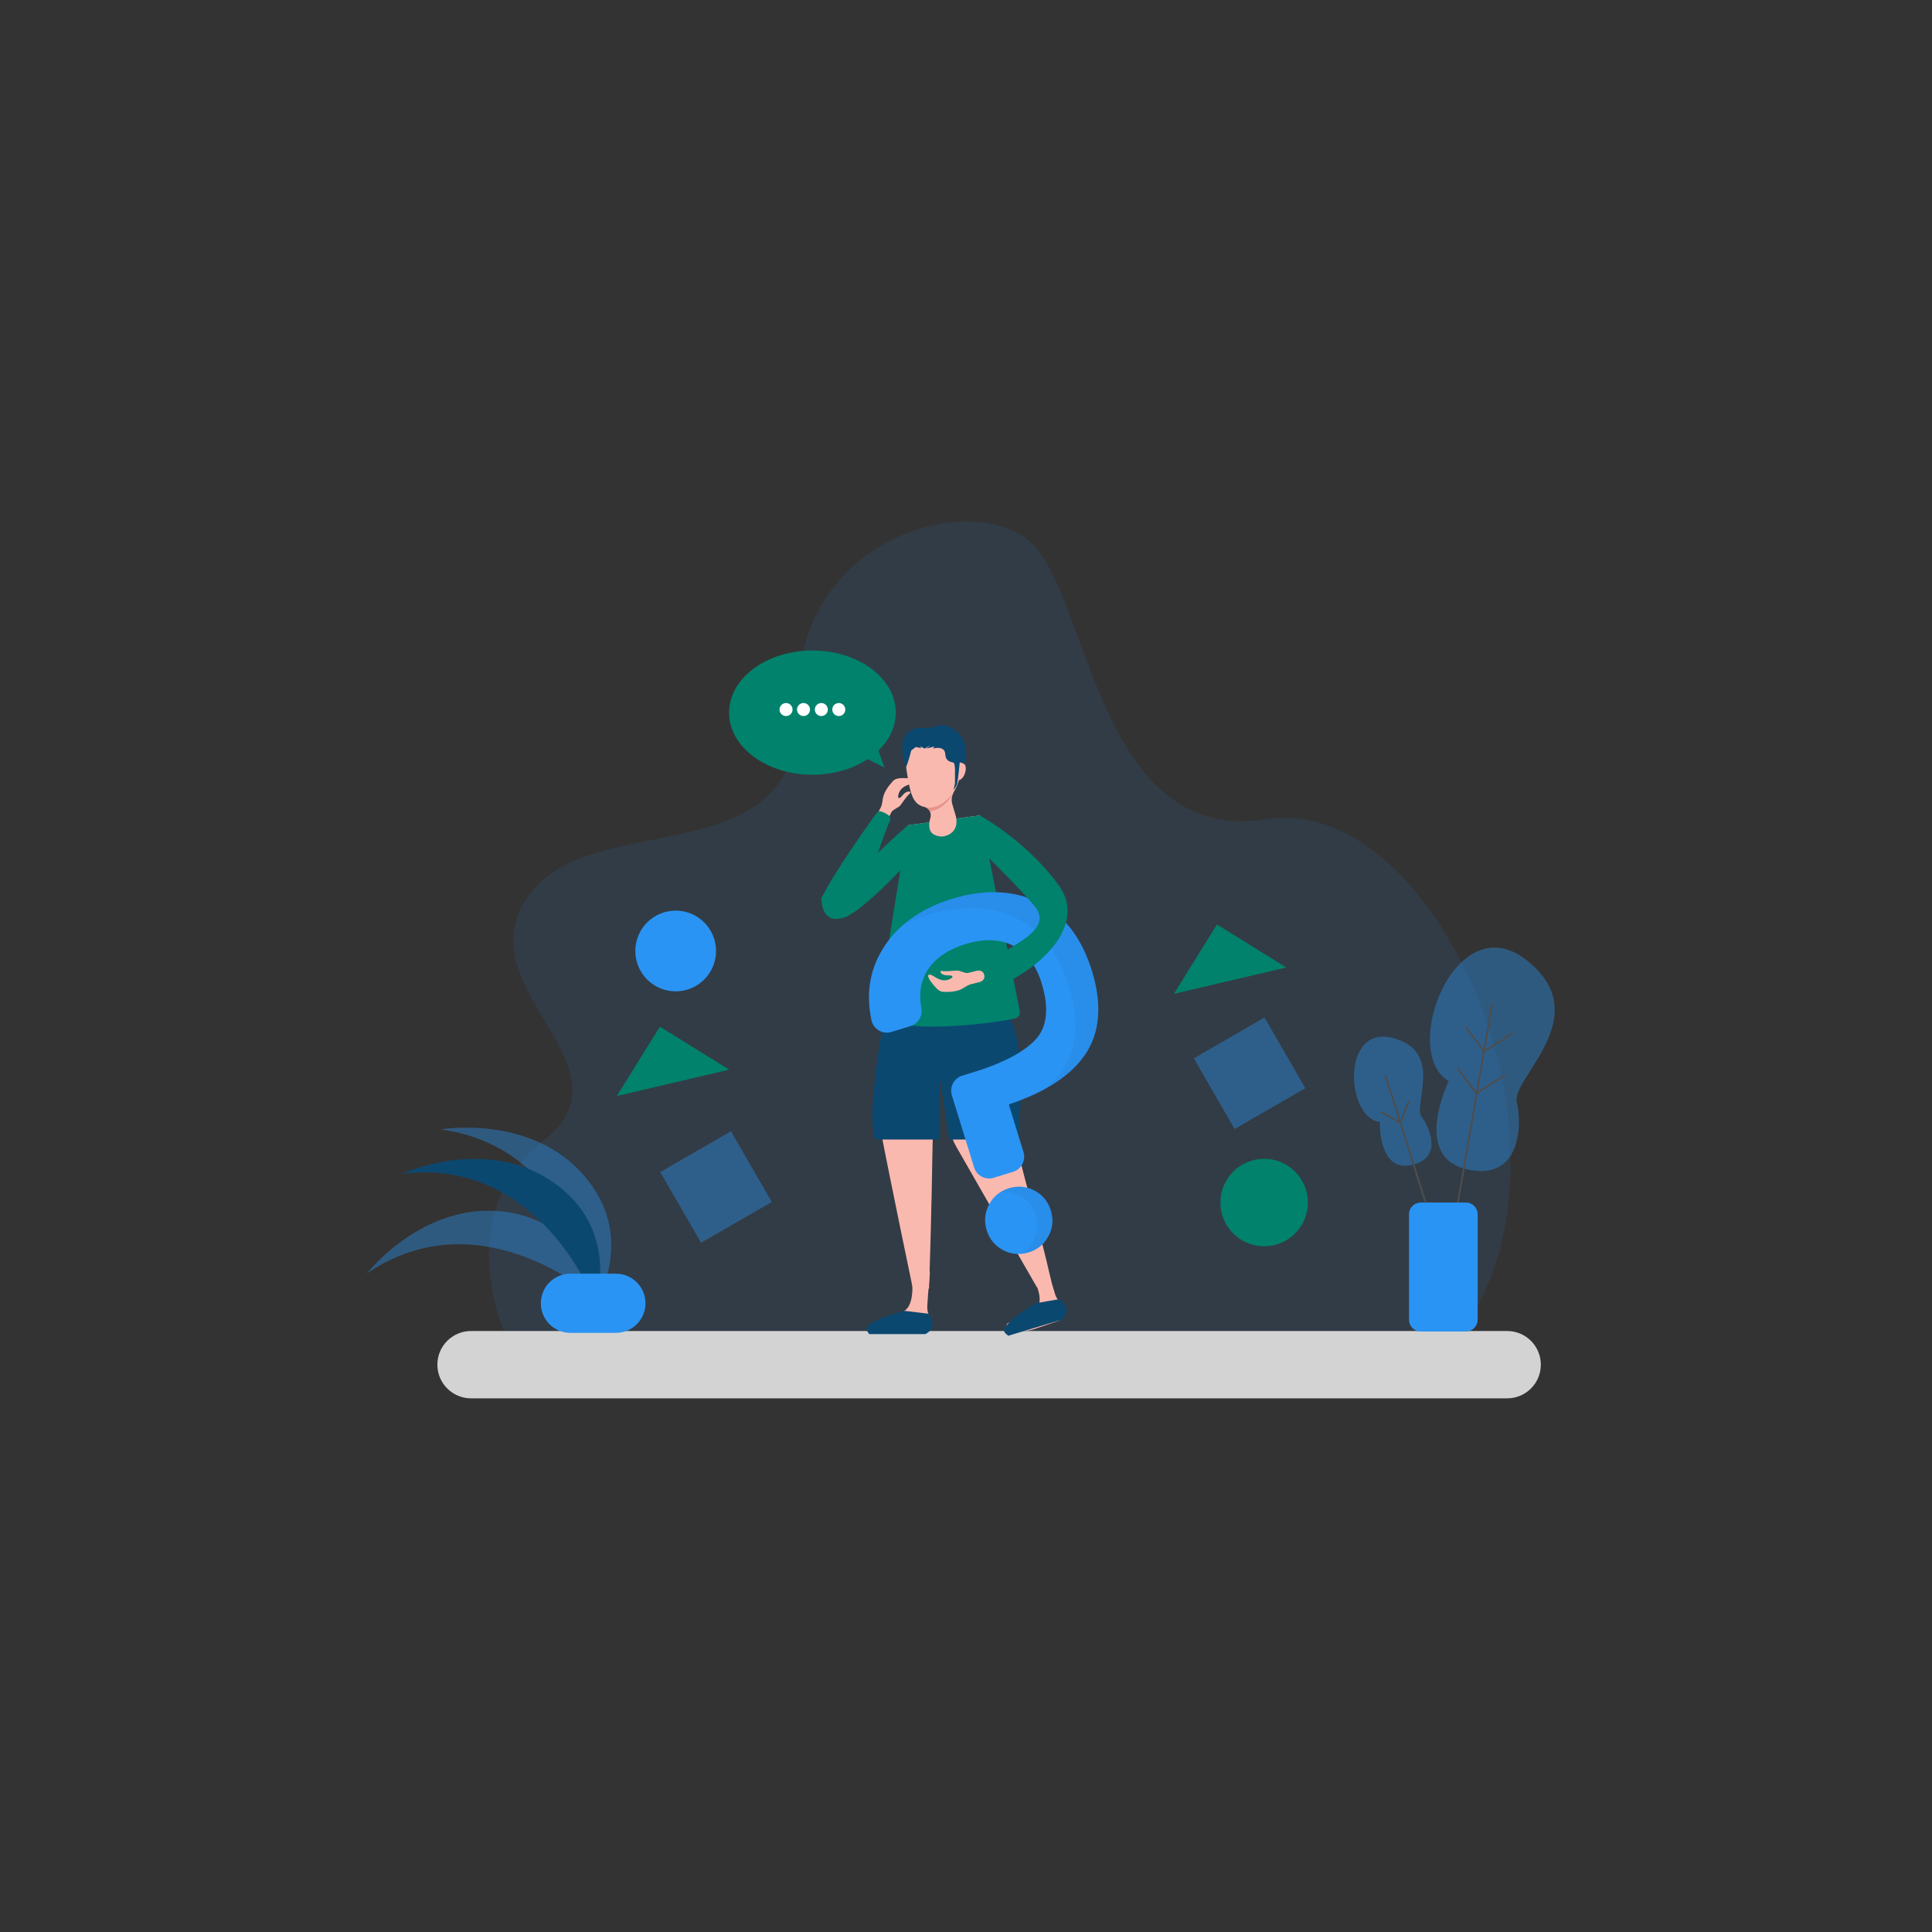 <svg xmlns="http://www.w3.org/2000/svg" xmlns:xlink="http://www.w3.org/1999/xlink" version="1.1" id="Layer_1" x="0px" y="0px" viewBox="0 0 1080 1080" enable-background="new 0 0 1080 1080" xml:space="preserve">
<rect x="0" y="0" width="1080" height="1080" fill="#333333" stroke="none"/>
<path xmlns="http://www.w3.org/2000/svg" opacity="0.1" fill="#2A94F4" d="M282.797,746.699c0,0-31.78-67.465,21.11-109.191s-44.11-84.089-9.11-135.908  s154-9.818,151-105.818s97-122,130-93s37.535,170.35,132.267,155.175c94.733-15.175,183.733,185.121,107.733,288.473  L282.797,746.699z"/>
<g xmlns="http://www.w3.org/2000/svg">
	<path fill="#FAB9AF" d="M519.816,711.289l-1.092,13.109c-0.01,2.66-0.788,6.476-0.066,9.037l1.137,4.027   c0.933,3.307-1.552,6.589-4.988,6.577c-8.907-0.032-24.13-0.008-28.053-0.002c-0.642,0.001-1.271-0.432-1.326-1.072   c-0.331-3.818,10.696-6.374,19.002-9.59c6.327-2.449,5.989-13.821,5.21-20.461c-0.294-2.509,1.798-4.644,4.315-4.435l0,0   C516.038,708.652,519.824,709.197,519.816,711.289z"/>
	<path fill="#FAB9AF" d="M585.4,708.821l4.506,14.96c0.199,0.661,0.496,1.288,0.882,1.861l3.194,4.743   c2.028,3.011,0.568,7.125-2.904,8.185c0,0-6.44,2.265-13.079,4.447c-6.796,2.233-15.344,0.367-15.344-1.427   c0-3.984,3.715-0.822,9.938-4.983c2.086-1.394,4.238-2.853,6.156-4.36c5.356-4.204,0.679-14.847-2.599-20.842   c-1.179-2.155,0.073-4.831,2.475-5.343l1.552-0.331C582.457,705.245,584.728,706.589,585.4,708.821z"/>
	<path fill="#FAB9AF" d="M507.913,582.789c-7.659-0.443-1.256,1.458-8.852,0.69c1.227,13.818-10.631,28.26-7.002,47.179   c5.851,30.497,18.043,88.776,18.043,88.776c3.022,1.323,6.095,1.655,9.224,0.875c0,0,0.926-25.707,1.492-53.391   c0.543-26.551,0.689-54.92,2.381-64.202c0.866-4.751,1.971-11.45,3.141-18.814C520.198,583.615,514.083,583.146,507.913,582.789z"/>
	<path fill="#FAB9AF" d="M566.237,613.989c1.514-9.414-5.181-20.085-3.817-30.51c-11.255,0.186-14.227,0.629-25.474,0.676   c-5.088,0.021,4.294-1.473-0.744-1.768c-0.742,18.444-12.529,39.542-1.566,58.751c21.93,38.421,44.962,78.365,44.962,78.365   c2.967,0.121,5.659-0.955,8.16-2.853c0,0-3.845-17.418-9.403-37.756C571.996,655.625,563.942,628.258,566.237,613.989z"/>
</g>
<path xmlns="http://www.w3.org/2000/svg" fill="#0B4870" d="M494.691,567.092c0,0-10.924,54.62-5.462,69.913h36.049v-34.957l5.462,34.957h38.234  c0,0,6.554-54.62-6.554-71.006L494.691,567.092z"/>
<path xmlns="http://www.w3.org/2000/svg" fill="#FAB9AF" d="M506.88,445.364c-1.713,2.143-3.196,4.48-3.962,5.259c-0.32,0.325-1.438,0.934-1.749,1.133  c-0.916,0.585-2.426,1.344-2.894,2.325l-2.035,4.09c-0.95,1.993-2.634,3.045-4.627,2.095l0,0c-2.158-1.029-2.261-3.339-0.989-5.363  l1.376-2.886c1.018-1.621,1.208-3.544,1.488-5.438c0.57-3.852,3.321-7.415,5.795-10.066c1.552-1.664,4.618-1.673,8.698-1.461  c2.005,0.104,5.082,0.864,3.047,2.365c-1.706,1.258-7.902,1.344-8.934,7.373c-0.051,0.296-0.126,1.066,0.202,1.235  c0.978,0.503,2.21-1.613,3.197-2.461c1.386-1.19,2.734-1.296,3.304-0.828C509.4,443.231,508.103,443.834,506.88,445.364z"/>
<path xmlns="http://www.w3.org/2000/svg" fill="#00826c" d="M474.342,511.632c7.428-3.785,18.583-43.656,23.08-52.605c0.609-1.211,0.228-2.687-0.9-3.438  c-0.682-0.454-1.429-0.917-2.038-1.207c-0.601-0.286-1.275-0.547-1.867-0.756c-0.925-0.326-1.949-0.003-2.526,0.79  c-4.522,6.22-23.977,33.271-30.947,47.795C459.143,502.211,458.904,519.498,474.342,511.632z"/>
<polygon xmlns="http://www.w3.org/2000/svg" fill="#FAB9AF" points="492.249,567.533 507.364,461.328 548.141,455.731 569.35,566.766 "/>
<path xmlns="http://www.w3.org/2000/svg" fill="#00826c" d="M490.688,564.828l16.676-103.5l40.778-5.597l21.915,109.289c0.412,2.054-0.919,4.048-2.976,4.438  c-7.592,1.439-25.905,4.445-46.399,4.444c-15.3,0-23.898-2.975-27.809-4.859C491.286,568.281,490.408,566.565,490.688,564.828z"/>
<g xmlns="http://www.w3.org/2000/svg">
	<path fill="#FAB9AF" d="M524.119,412.439c9.101,0,12.496,6.478,12.67,18.462c0.065,4.488-1.954,8.935-3.579,11.774   c-1.207,2.109-1.538,4.607-0.85,6.938l1.998,6.764c1.359,6.274-1.621,9.716-6.02,10.965c-2.179,0.619-4.79,0.139-6.693-1.09   c-2.262-1.462-2.448-4.606-2.028-7.267l0.516-1.929c0.695-2.598-0.81-5.398-3.438-5.973c-7.007-1.532-8.011-8.837-9.889-20.182   C504.851,419.077,515.019,412.439,524.119,412.439z"/>
	<path fill="#FAB9AF" d="M531.772,431.123c0,2.779,1.035,5.031,3.71,5.031s4.392-3.821,4.392-6.6c0-2.779-1.717-3.462-4.392-3.462   S531.772,428.344,531.772,431.123z"/>
</g>
<path xmlns="http://www.w3.org/2000/svg" fill="#E8948B" d="M532.879,443.32c0,0-6.797,9.345-15.255,8.078c0,0,1.756,0.84,2.183,2.205  C519.807,453.603,527.841,453.009,532.879,443.32z"/>
<g xmlns="http://www.w3.org/2000/svg">
	<g>
		<g>
			<path fill="#2A94F4" d="M563.968,664.245c-4.974,1.533-8.709,4.606-11.103,9.132c-2.394,4.526-2.83,9.344-1.297,14.318     c1.535,4.979,4.608,8.715,9.133,11.103c4.526,2.393,9.344,2.829,14.318,1.296c1.972-0.608,3.75-1.459,5.327-2.547     c2.396-1.653,4.329-3.855,5.777-6.586c2.393-4.527,2.829-9.344,1.296-14.318c-1.532-4.969-4.604-8.704-9.134-11.104     C573.754,663.149,568.937,662.713,563.968,664.245z"/>
		</g>
	</g>
	<g opacity="0.08">
		<g>
			<path fill="#0B4870" d="M578.285,665.541c-4.531-2.391-9.347-2.827-14.316-1.296c-1.605,0.495-3.079,1.152-4.423,1.965     c3.555-0.34,7.011,0.359,10.314,2.102c4.53,2.4,7.602,6.135,9.134,11.104c1.533,4.974,1.097,9.791-1.296,14.318     c-1.447,2.731-3.38,4.933-5.777,6.586c-0.295,0.203-0.599,0.396-0.908,0.582c1.322-0.126,2.658-0.392,4.006-0.807     c1.972-0.608,3.75-1.459,5.327-2.547c2.396-1.653,4.329-3.855,5.777-6.586c2.393-4.527,2.829-9.344,1.296-14.318     C585.887,671.676,582.815,667.94,578.285,665.541z"/>
		</g>
	</g>
	<g>
		<g>
			<path fill="#2A94F4" d="M580.404,504.279c-14.061-6.738-30.303-7.346-48.274-1.807c-17.966,5.538-31.133,15.207-39.135,28.736     c-6.955,11.762-8.917,24.928-5.831,39.133c0.52,2.394,2.032,4.476,4.147,5.713c2.115,1.237,4.671,1.532,7.011,0.811l10.7-3.299     c4.27-1.317,6.864-5.628,6.029-10.028c-1.479-7.804-0.526-14.447,2.913-20.311c4.164-7.098,11.501-12.307,21.808-15.485     c10.275-3.167,19.247-2.856,26.664,0.926c7.389,3.773,12.71,10.795,15.815,20.869c4.281,13.886,3.187,24.467-3.251,31.448     c-6.78,7.351-19.044,13.701-36.476,18.885l-4.63,1.427c-4.623,1.425-7.223,6.345-5.799,10.966l12.431,40.328     c0.69,2.239,2.211,4.075,4.282,5.17c2.071,1.095,4.445,1.318,6.684,0.628l10.854-3.346c0.875-0.27,1.677-0.664,2.393-1.159     c3.069-2.118,4.561-6.061,3.406-9.808l-8.051-26.117c-0.1-0.324,0.079-0.674,0.396-0.781     c20.059-6.776,34.212-16.056,42.067-27.585c8.354-12.261,9.647-28.022,3.845-46.846C604.625,524,594.531,511.057,580.404,504.279     z"/>
		</g>
	</g>
	<g opacity="0.08">
		<g>
			<path fill="#0B4870" d="M580.404,504.279c-14.061-6.738-30.303-7.346-48.274-1.807c-11.124,3.429-20.406,8.444-27.764,14.976     c4.551-2.428,9.549-4.487,14.991-6.164c17.971-5.54,34.213-4.932,48.274,1.807c14.127,6.778,24.221,19.721,30,38.471     c5.802,18.824,4.508,34.585-3.845,46.846c-2.413,3.541-5.422,6.869-9.011,9.978c9.619-5.359,16.914-11.641,21.784-18.789     c8.354-12.261,9.647-28.022,3.845-46.846C604.625,524,594.531,511.057,580.404,504.279z"/>
		</g>
	</g>
</g>
<path xmlns="http://www.w3.org/2000/svg" fill="#00826c" d="M547.907,456c0,0,26,14,44,39s-18,52-39,58s-23-1-5-13s42-20,30-34s-34-35-34-35L547.907,456z"/>
<path xmlns="http://www.w3.org/2000/svg" fill="#FAB9AF" d="M528.96,542.927c2.743-0.078,5.484-0.457,6.573-0.375c0.455,0.034,1.641,0.494,1.995,0.603  c1.038,0.321,2.593,0.982,3.645,0.705l4.436-1.091c2.135-0.563,4.026,0.042,4.589,2.177l0,0c0.61,2.312-1.086,3.883-3.454,4.221  l-3.092,0.815c-1.895,0.271-3.485,1.369-5.111,2.379c-3.308,2.055-7.804,2.258-11.427,2.083c-2.273-0.109-4.261-2.443-6.737-5.693  c-1.216-1.597-2.625-4.437-0.164-3.854c2.063,0.489,6.132,5.162,11.401,2.053c0.259-0.153,0.895-0.592,0.812-0.952  c-0.249-1.071-2.659-0.644-3.944-0.85c-1.804-0.289-2.756-1.249-2.767-1.986C525.704,542.383,527.002,542.983,528.96,542.927z"/>
<path xmlns="http://www.w3.org/2000/svg" fill="#00826c" d="M504.467,485.242c0,0-22.117,23.716-31.97,27.411s-12.945-9.434,35.049-51.325L504.467,485.242z"/>
<path xmlns="http://www.w3.org/2000/svg" fill="#D3D3D3" d="M842.519,781.681H263.311c-10.395,0-18.821-8.427-18.821-18.821l0,0c0-10.395,8.427-18.821,18.821-18.821  h579.208c10.395,0,18.821,8.427,18.821,18.821l0,0C861.34,773.254,852.914,781.681,842.519,781.681z"/>
<path xmlns="http://www.w3.org/2000/svg" fill="#0B4870" d="M536.509,426.091c0,0-0.965,9.863-1.423,11.845c-0.458,1.981-2.206,3.617-2.206,3.617  s1.142-3.064,0.972-5.021c-0.17-1.957,0.524-9.745-0.972-10.255c-1.496-0.511-4.177-0.426-4.475-4.766  c-0.298-4.34-5.277-3.489-6.298-3.149s0.426-1.064,0.426-1.064l-4.723,1.149l2.34-1.83l-3.234,1.83l-2.723-1.277l0.894,1.064  l-3.149-0.638l-2.553,1.915c0,0-1.506,6.123-2.806,9.13c0,0-4.556-10.194-0.556-17.258c4-7.064,12.766-3.064,17.617-5.532  c4.851-2.468,20.108,4.031,15.543,21.377C539.181,427.228,538.222,426.426,536.509,426.091z"/>
<path xmlns="http://www.w3.org/2000/svg" fill="#0B4870" d="M518.92,734.361l-13.309-1.595c0,0-24.1,5.884-20.866,11.271l1.106,1.728h31.404  C517.255,745.766,525.18,742.446,518.92,734.361z"/>
<path xmlns="http://www.w3.org/2000/svg" fill="#0B4870" d="M591.983,726.251l-13.205,2.307c0,0-21.383,12.577-16.734,16.805l1.557,1.336l30.073-9.047  C593.675,737.652,600.307,732.19,591.983,726.251z"/>
<ellipse xmlns="http://www.w3.org/2000/svg" fill="#00826c" cx="454.151" cy="398.362" rx="46.597" ry="34.723"/>
<polygon xmlns="http://www.w3.org/2000/svg" fill="#00826c" points="489.799,416.064 494.447,429.085 481.426,422.574 "/>
<circle xmlns="http://www.w3.org/2000/svg" fill="#FFFFFF" cx="439.406" cy="396.638" r="3.638"/>
<circle xmlns="http://www.w3.org/2000/svg" fill="#FFFFFF" cx="449.172" cy="396.638" r="3.638"/>
<circle xmlns="http://www.w3.org/2000/svg" fill="#FFFFFF" cx="459.129" cy="396.638" r="3.638"/>
<circle xmlns="http://www.w3.org/2000/svg" fill="#FFFFFF" cx="468.895" cy="396.638" r="3.638"/>
<path xmlns="http://www.w3.org/2000/svg" opacity="0.4" fill="#2A94F4" d="M334.328,726.721c0,0-64.667-58.903-129.333-14.775c0,0,31.732-40.592,77.333-34.539  S334.328,726.721,334.328,726.721z"/>
<path xmlns="http://www.w3.org/2000/svg" opacity="0.4" fill="#2A94F4" d="M332.349,729.091c0,0-8.412-87.066-85.967-97.75c0,0,50.767-8.797,80.512,26.293  C356.638,692.723,332.349,729.091,332.349,729.091z"/>
<path xmlns="http://www.w3.org/2000/svg" fill="#0B4870" d="M332.916,728.716c0,0-30.302-82.055-108.022-72.641c0,0,46.854-21.433,84.553,4.927  S332.916,728.716,332.916,728.716z"/>
<path xmlns="http://www.w3.org/2000/svg" fill="#2A94F4" d="M360.828,728.537c0,9.132-7.403,16.536-16.536,16.536h-25.429c-9.132,0-16.536-7.403-16.536-16.536l0,0  c0-9.132,7.403-16.536,16.536-16.536h25.429C353.425,712.001,360.828,719.405,360.828,728.537L360.828,728.537z"/>
<path xmlns="http://www.w3.org/2000/svg" fill="#2A94F4" d="M826.023,737.747c0,3.618-2.933,6.551-6.551,6.551h-25.27c-3.618,0-6.551-2.933-6.551-6.551v-58.963  c0-3.618,2.933-6.551,6.551-6.551h25.27c3.618,0,6.551,2.933,6.551,6.551V737.747z"/>
<path xmlns="http://www.w3.org/2000/svg" opacity="0.4" fill="#2A94F4" d="M809.867,604.36c0,0-20.687,42.051,9.793,49.212s31.359-24.558,28.235-37.63  c-3.123-13.072,45.243-48.216,5.352-79.306S782.269,588.321,809.867,604.36z"/>
<path xmlns="http://www.w3.org/2000/svg" opacity="0.4" fill="#2A94F4" d="M771.347,627.188c0,0-0.974,27.672,17.188,24.155c18.162-3.516,10.96-20.826,6.112-27.116  c-4.847-6.29,12.718-36.937-16.307-44.041C749.315,573.082,752.59,625.221,771.347,627.188z"/>
<line xmlns="http://www.w3.org/2000/svg" fill="none" stroke="#4D4D4D" stroke-miterlimit="10" x1="774.445" y1="601.102" x2="796.907" y2="672.232"/>
<polyline xmlns="http://www.w3.org/2000/svg" fill="none" stroke="#4D4D4D" stroke-miterlimit="10" points="787.548,615.586 782.79,627.53 771.949,621.558 "/>
<line xmlns="http://www.w3.org/2000/svg" fill="none" stroke="#4D4D4D" stroke-miterlimit="10" x1="834.229" y1="560.858" x2="814.961" y2="672.232"/>
<polyline xmlns="http://www.w3.org/2000/svg" fill="none" stroke="#4D4D4D" stroke-miterlimit="10" points="845.534,577.704 829.57,587.786 819.328,573.961 "/>
<polyline xmlns="http://www.w3.org/2000/svg" fill="none" stroke="#4D4D4D" stroke-miterlimit="10" points="841.166,601.06 825.203,611.142 814.961,597.317 "/>
<circle xmlns="http://www.w3.org/2000/svg" fill="#00826c" cx="706.663" cy="672.232" r="24.449"/>
<circle xmlns="http://www.w3.org/2000/svg" fill="#2A94F4" cx="377.712" cy="531.601" r="22.562"/>
<rect xmlns="http://www.w3.org/2000/svg" x="377.465" y="640.758" transform="matrix(0.866 -0.5 0.5 0.866 -278.157 289.038)" opacity="0.4" fill="#2A94F4" width="45.617" height="45.617"/>
<polyline xmlns="http://www.w3.org/2000/svg" fill="#00826c" points="344.829,612.669 368.874,573.903 407.639,597.948 "/>
<rect xmlns="http://www.w3.org/2000/svg" x="675.719" y="577.165" transform="matrix(0.866 -0.5 0.5 0.866 -206.402 429.645)" opacity="0.4" fill="#2A94F4" width="45.617" height="45.617"/>
<polyline xmlns="http://www.w3.org/2000/svg" fill="#00826c" points="656.229,555.557 680.274,516.791 719.039,540.836 "/>
</svg>
